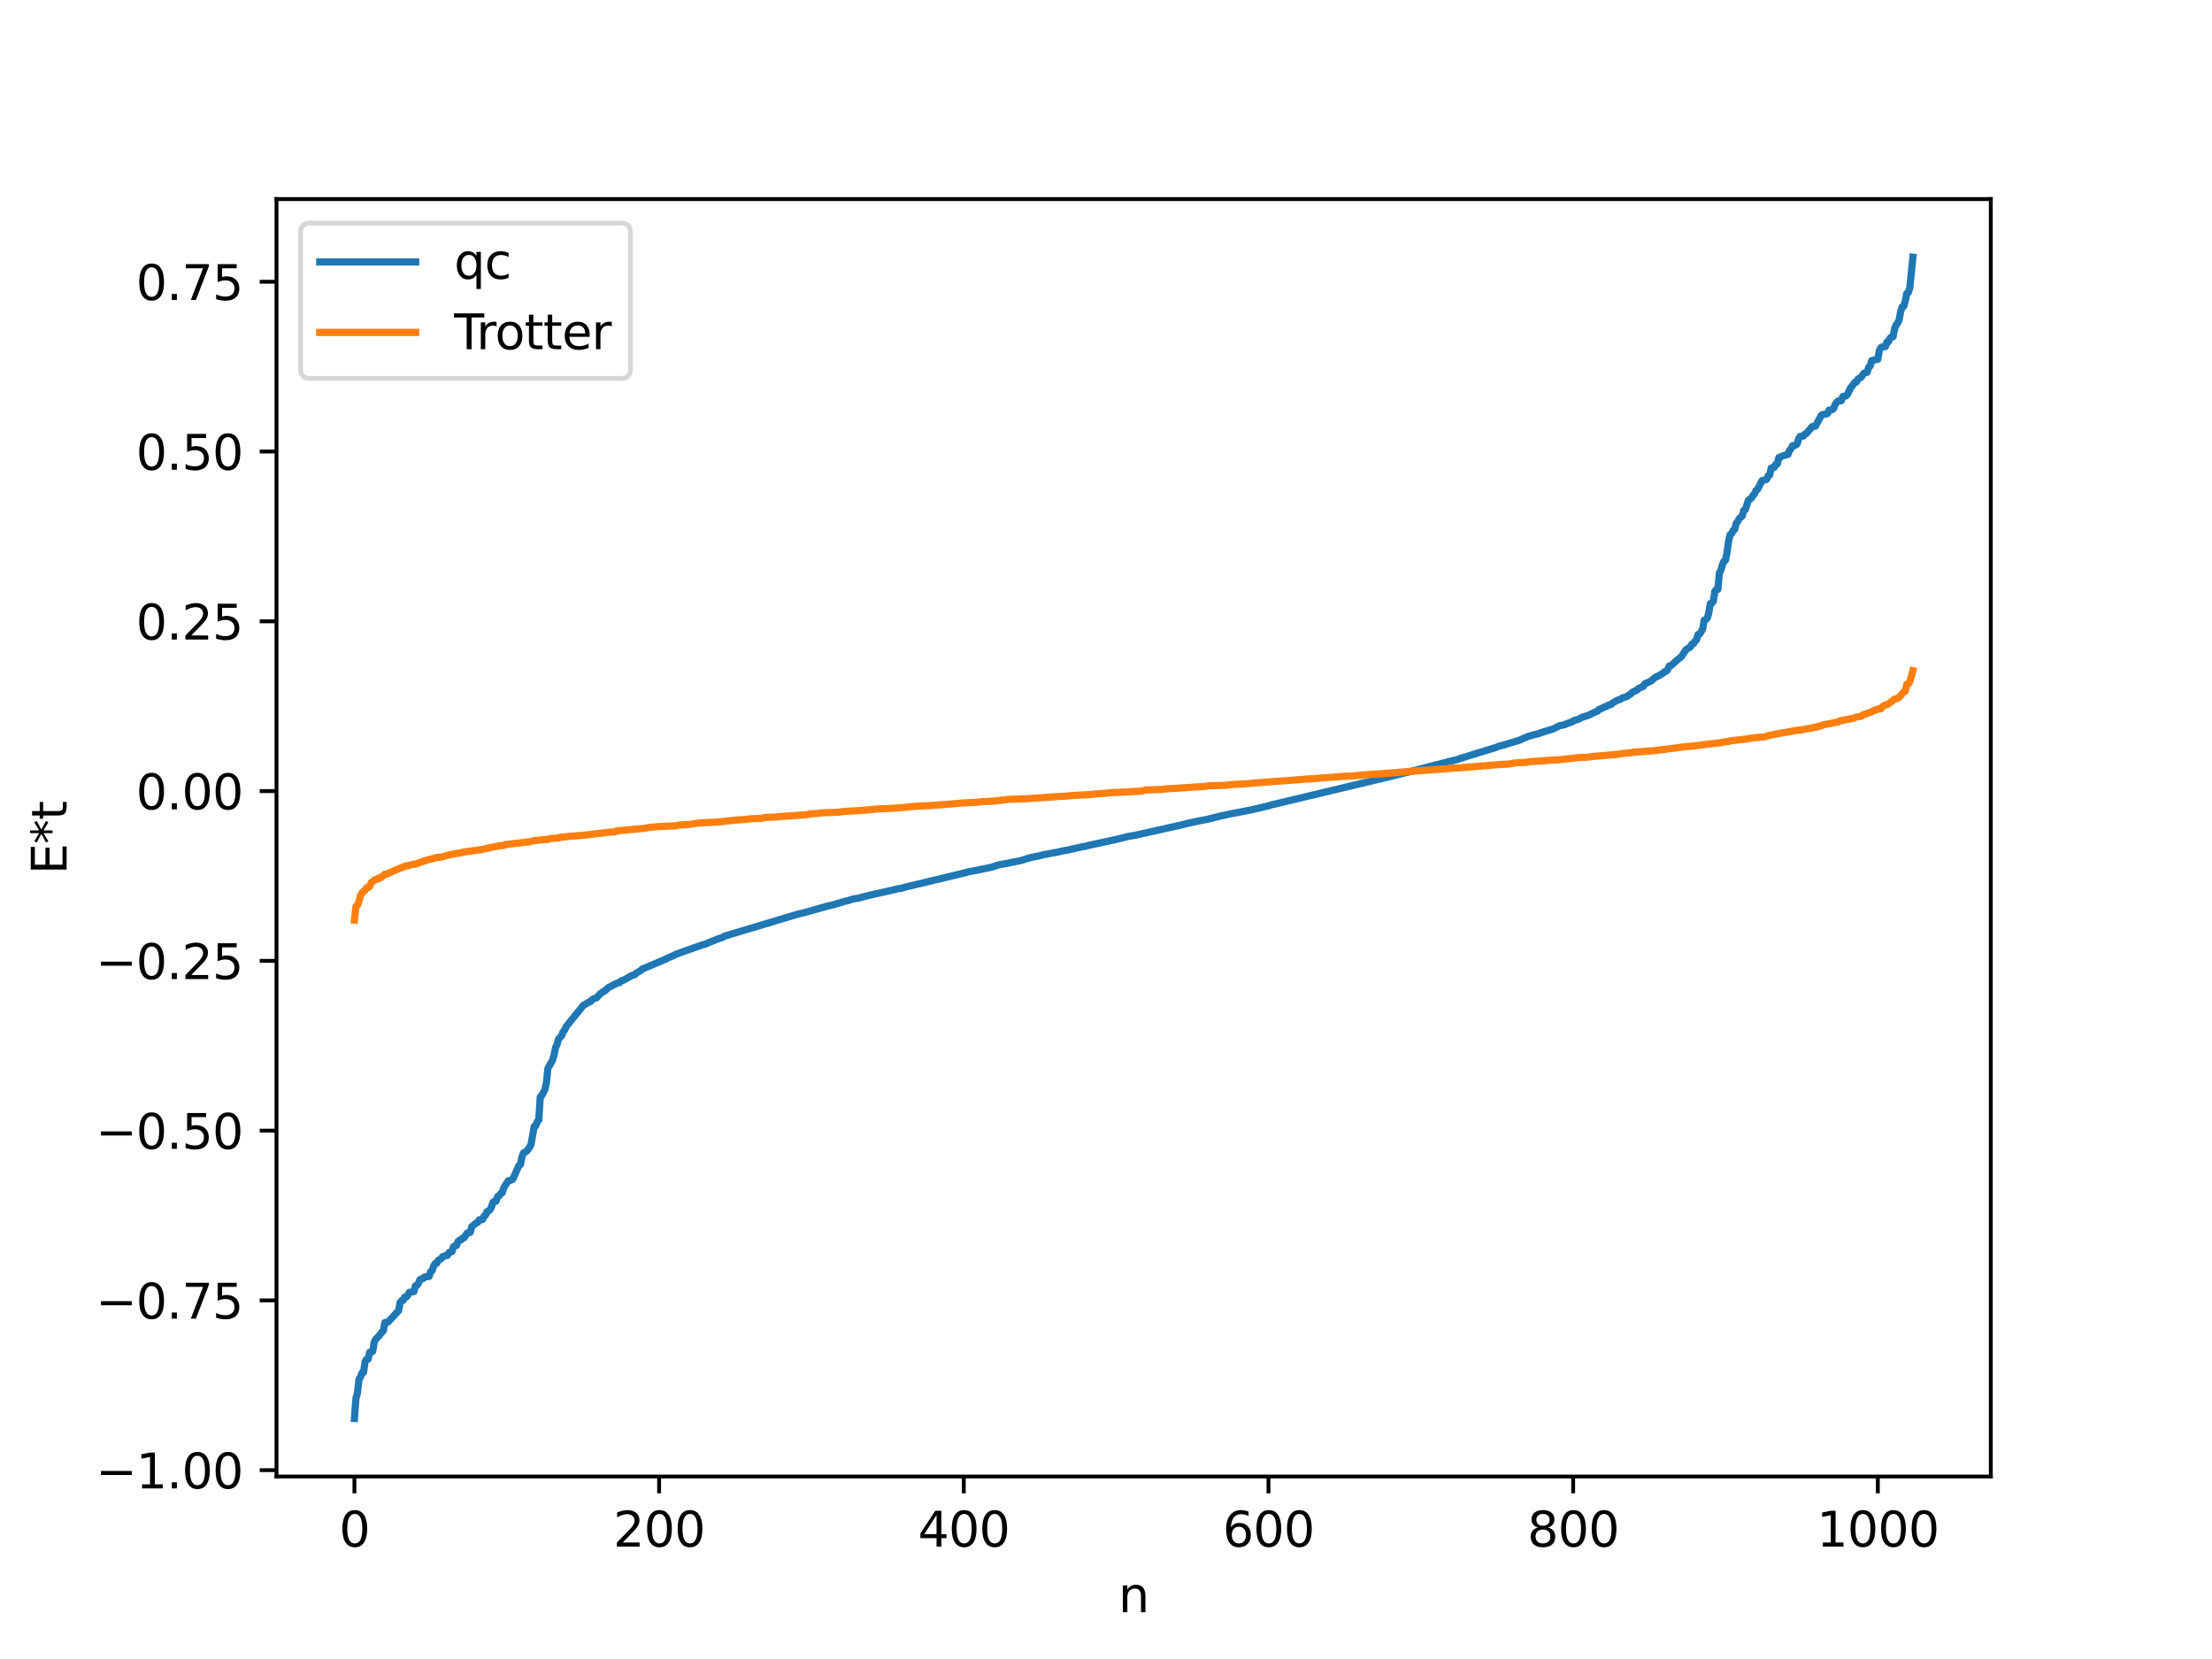 <?xml version="1.0" encoding="utf-8" standalone="no"?>
<!DOCTYPE svg PUBLIC "-//W3C//DTD SVG 1.1//EN"
  "http://www.w3.org/Graphics/SVG/1.1/DTD/svg11.dtd">
<svg xmlns:xlink="http://www.w3.org/1999/xlink" width="460.8pt" height="345.6pt" viewBox="0 0 460.8 345.6" xmlns="http://www.w3.org/2000/svg" version="1.1">
 <defs>
  <style type="text/css">*{stroke-linejoin: round; stroke-linecap: butt}</style>
 </defs>
 <g id="figure_1">
  <g id="patch_1">
   <path d="M 0 345.6 
L 460.8 345.6 
L 460.8 0 
L 0 0 
z
" style="fill: #ffffff"/>
  </g>
  <g id="axes_1">
   <g id="patch_2">
    <path d="M 57.6 307.584 
L 414.72 307.584 
L 414.72 41.472 
L 57.6 41.472 
z
" style="fill: #ffffff"/>
   </g>
   <g id="matplotlib.axis_1">
    <g id="xtick_1">
     <g id="line2d_1">
      <defs>
       <path id="m8f85e8f75e" d="M 0 0 
L 0 3.5 
" style="stroke: #000000; stroke-width: 0.8"/>
      </defs>
      <g>
       <use xlink:href="#m8f85e8f75e" x="73.833" y="307.584" style="stroke: #000000; stroke-width: 0.8"/>
      </g>
     </g>
     <g id="text_1">
      <!-- 0 -->
      <g transform="translate(70.651 322.182) scale(0.1 -0.1)">
       <defs>
        <path id="DejaVuSans-30" d="M 2034 4250 
Q 1547 4250 1301 3770 
Q 1056 3291 1056 2328 
Q 1056 1369 1301 889 
Q 1547 409 2034 409 
Q 2525 409 2770 889 
Q 3016 1369 3016 2328 
Q 3016 3291 2770 3770 
Q 2525 4250 2034 4250 
z
M 2034 4750 
Q 2819 4750 3233 4129 
Q 3647 3509 3647 2328 
Q 3647 1150 3233 529 
Q 2819 -91 2034 -91 
Q 1250 -91 836 529 
Q 422 1150 422 2328 
Q 422 3509 836 4129 
Q 1250 4750 2034 4750 
z
" transform="scale(0.016)"/>
       </defs>
       <use xlink:href="#DejaVuSans-30"/>
      </g>
     </g>
    </g>
    <g id="xtick_2">
     <g id="line2d_2">
      <g>
       <use xlink:href="#m8f85e8f75e" x="137.304" y="307.584" style="stroke: #000000; stroke-width: 0.8"/>
      </g>
     </g>
     <g id="text_2">
      <!-- 200 -->
      <g transform="translate(127.76 322.182) scale(0.1 -0.1)">
       <defs>
        <path id="DejaVuSans-32" d="M 1228 531 
L 3431 531 
L 3431 0 
L 469 0 
L 469 531 
Q 828 903 1448 1529 
Q 2069 2156 2228 2338 
Q 2531 2678 2651 2914 
Q 2772 3150 2772 3378 
Q 2772 3750 2511 3984 
Q 2250 4219 1831 4219 
Q 1534 4219 1204 4116 
Q 875 4013 500 3803 
L 500 4441 
Q 881 4594 1212 4672 
Q 1544 4750 1819 4750 
Q 2544 4750 2975 4387 
Q 3406 4025 3406 3419 
Q 3406 3131 3298 2873 
Q 3191 2616 2906 2266 
Q 2828 2175 2409 1742 
Q 1991 1309 1228 531 
z
" transform="scale(0.016)"/>
       </defs>
       <use xlink:href="#DejaVuSans-32"/>
       <use xlink:href="#DejaVuSans-30" x="63.623"/>
       <use xlink:href="#DejaVuSans-30" x="127.246"/>
      </g>
     </g>
    </g>
    <g id="xtick_3">
     <g id="line2d_3">
      <g>
       <use xlink:href="#m8f85e8f75e" x="200.775" y="307.584" style="stroke: #000000; stroke-width: 0.8"/>
      </g>
     </g>
     <g id="text_3">
      <!-- 400 -->
      <g transform="translate(191.231 322.182) scale(0.1 -0.1)">
       <defs>
        <path id="DejaVuSans-34" d="M 2419 4116 
L 825 1625 
L 2419 1625 
L 2419 4116 
z
M 2253 4666 
L 3047 4666 
L 3047 1625 
L 3713 1625 
L 3713 1100 
L 3047 1100 
L 3047 0 
L 2419 0 
L 2419 1100 
L 313 1100 
L 313 1709 
L 2253 4666 
z
" transform="scale(0.016)"/>
       </defs>
       <use xlink:href="#DejaVuSans-34"/>
       <use xlink:href="#DejaVuSans-30" x="63.623"/>
       <use xlink:href="#DejaVuSans-30" x="127.246"/>
      </g>
     </g>
    </g>
    <g id="xtick_4">
     <g id="line2d_4">
      <g>
       <use xlink:href="#m8f85e8f75e" x="264.246" y="307.584" style="stroke: #000000; stroke-width: 0.8"/>
      </g>
     </g>
     <g id="text_4">
      <!-- 600 -->
      <g transform="translate(254.702 322.182) scale(0.1 -0.1)">
       <defs>
        <path id="DejaVuSans-36" d="M 2113 2584 
Q 1688 2584 1439 2293 
Q 1191 2003 1191 1497 
Q 1191 994 1439 701 
Q 1688 409 2113 409 
Q 2538 409 2786 701 
Q 3034 994 3034 1497 
Q 3034 2003 2786 2293 
Q 2538 2584 2113 2584 
z
M 3366 4563 
L 3366 3988 
Q 3128 4100 2886 4159 
Q 2644 4219 2406 4219 
Q 1781 4219 1451 3797 
Q 1122 3375 1075 2522 
Q 1259 2794 1537 2939 
Q 1816 3084 2150 3084 
Q 2853 3084 3261 2657 
Q 3669 2231 3669 1497 
Q 3669 778 3244 343 
Q 2819 -91 2113 -91 
Q 1303 -91 875 529 
Q 447 1150 447 2328 
Q 447 3434 972 4092 
Q 1497 4750 2381 4750 
Q 2619 4750 2861 4703 
Q 3103 4656 3366 4563 
z
" transform="scale(0.016)"/>
       </defs>
       <use xlink:href="#DejaVuSans-36"/>
       <use xlink:href="#DejaVuSans-30" x="63.623"/>
       <use xlink:href="#DejaVuSans-30" x="127.246"/>
      </g>
     </g>
    </g>
    <g id="xtick_5">
     <g id="line2d_5">
      <g>
       <use xlink:href="#m8f85e8f75e" x="327.717" y="307.584" style="stroke: #000000; stroke-width: 0.8"/>
      </g>
     </g>
     <g id="text_5">
      <!-- 800 -->
      <g transform="translate(318.173 322.182) scale(0.1 -0.1)">
       <defs>
        <path id="DejaVuSans-38" d="M 2034 2216 
Q 1584 2216 1326 1975 
Q 1069 1734 1069 1313 
Q 1069 891 1326 650 
Q 1584 409 2034 409 
Q 2484 409 2743 651 
Q 3003 894 3003 1313 
Q 3003 1734 2745 1975 
Q 2488 2216 2034 2216 
z
M 1403 2484 
Q 997 2584 770 2862 
Q 544 3141 544 3541 
Q 544 4100 942 4425 
Q 1341 4750 2034 4750 
Q 2731 4750 3128 4425 
Q 3525 4100 3525 3541 
Q 3525 3141 3298 2862 
Q 3072 2584 2669 2484 
Q 3125 2378 3379 2068 
Q 3634 1759 3634 1313 
Q 3634 634 3220 271 
Q 2806 -91 2034 -91 
Q 1263 -91 848 271 
Q 434 634 434 1313 
Q 434 1759 690 2068 
Q 947 2378 1403 2484 
z
M 1172 3481 
Q 1172 3119 1398 2916 
Q 1625 2713 2034 2713 
Q 2441 2713 2670 2916 
Q 2900 3119 2900 3481 
Q 2900 3844 2670 4047 
Q 2441 4250 2034 4250 
Q 1625 4250 1398 4047 
Q 1172 3844 1172 3481 
z
" transform="scale(0.016)"/>
       </defs>
       <use xlink:href="#DejaVuSans-38"/>
       <use xlink:href="#DejaVuSans-30" x="63.623"/>
       <use xlink:href="#DejaVuSans-30" x="127.246"/>
      </g>
     </g>
    </g>
    <g id="xtick_6">
     <g id="line2d_6">
      <g>
       <use xlink:href="#m8f85e8f75e" x="391.188" y="307.584" style="stroke: #000000; stroke-width: 0.8"/>
      </g>
     </g>
     <g id="text_6">
      <!-- 1000 -->
      <g transform="translate(378.463 322.182) scale(0.1 -0.1)">
       <defs>
        <path id="DejaVuSans-31" d="M 794 531 
L 1825 531 
L 1825 4091 
L 703 3866 
L 703 4441 
L 1819 4666 
L 2450 4666 
L 2450 531 
L 3481 531 
L 3481 0 
L 794 0 
L 794 531 
z
" transform="scale(0.016)"/>
       </defs>
       <use xlink:href="#DejaVuSans-31"/>
       <use xlink:href="#DejaVuSans-30" x="63.623"/>
       <use xlink:href="#DejaVuSans-30" x="127.246"/>
       <use xlink:href="#DejaVuSans-30" x="190.869"/>
      </g>
     </g>
    </g>
    <g id="text_7">
     <!-- n -->
     <g transform="translate(232.991 335.861) scale(0.1 -0.1)">
      <defs>
       <path id="DejaVuSans-6e" d="M 3513 2113 
L 3513 0 
L 2938 0 
L 2938 2094 
Q 2938 2591 2744 2837 
Q 2550 3084 2163 3084 
Q 1697 3084 1428 2787 
Q 1159 2491 1159 1978 
L 1159 0 
L 581 0 
L 581 3500 
L 1159 3500 
L 1159 2956 
Q 1366 3272 1645 3428 
Q 1925 3584 2291 3584 
Q 2894 3584 3203 3211 
Q 3513 2838 3513 2113 
z
" transform="scale(0.016)"/>
      </defs>
      <use xlink:href="#DejaVuSans-6e"/>
     </g>
    </g>
   </g>
   <g id="matplotlib.axis_2">
    <g id="ytick_1">
     <g id="line2d_7">
      <defs>
       <path id="ma2415dd53b" d="M 0 0 
L -3.5 0 
" style="stroke: #000000; stroke-width: 0.8"/>
      </defs>
      <g>
       <use xlink:href="#ma2415dd53b" x="57.6" y="306.26" style="stroke: #000000; stroke-width: 0.8"/>
      </g>
     </g>
     <g id="text_8">
      <!-- −1.00 -->
      <g transform="translate(19.955 310.06) scale(0.1 -0.1)">
       <defs>
        <path id="DejaVuSans-2212" d="M 678 2272 
L 4684 2272 
L 4684 1741 
L 678 1741 
L 678 2272 
z
" transform="scale(0.016)"/>
        <path id="DejaVuSans-2e" d="M 684 794 
L 1344 794 
L 1344 0 
L 684 0 
L 684 794 
z
" transform="scale(0.016)"/>
       </defs>
       <use xlink:href="#DejaVuSans-2212"/>
       <use xlink:href="#DejaVuSans-31" x="83.789"/>
       <use xlink:href="#DejaVuSans-2e" x="147.412"/>
       <use xlink:href="#DejaVuSans-30" x="179.199"/>
       <use xlink:href="#DejaVuSans-30" x="242.822"/>
      </g>
     </g>
    </g>
    <g id="ytick_2">
     <g id="line2d_8">
      <g>
       <use xlink:href="#ma2415dd53b" x="57.6" y="270.894" style="stroke: #000000; stroke-width: 0.8"/>
      </g>
     </g>
     <g id="text_9">
      <!-- −0.75 -->
      <g transform="translate(19.955 274.693) scale(0.1 -0.1)">
       <defs>
        <path id="DejaVuSans-37" d="M 525 4666 
L 3525 4666 
L 3525 4397 
L 1831 0 
L 1172 0 
L 2766 4134 
L 525 4134 
L 525 4666 
z
" transform="scale(0.016)"/>
        <path id="DejaVuSans-35" d="M 691 4666 
L 3169 4666 
L 3169 4134 
L 1269 4134 
L 1269 2991 
Q 1406 3038 1543 3061 
Q 1681 3084 1819 3084 
Q 2600 3084 3056 2656 
Q 3513 2228 3513 1497 
Q 3513 744 3044 326 
Q 2575 -91 1722 -91 
Q 1428 -91 1123 -41 
Q 819 9 494 109 
L 494 744 
Q 775 591 1075 516 
Q 1375 441 1709 441 
Q 2250 441 2565 725 
Q 2881 1009 2881 1497 
Q 2881 1984 2565 2268 
Q 2250 2553 1709 2553 
Q 1456 2553 1204 2497 
Q 953 2441 691 2322 
L 691 4666 
z
" transform="scale(0.016)"/>
       </defs>
       <use xlink:href="#DejaVuSans-2212"/>
       <use xlink:href="#DejaVuSans-30" x="83.789"/>
       <use xlink:href="#DejaVuSans-2e" x="147.412"/>
       <use xlink:href="#DejaVuSans-37" x="179.199"/>
       <use xlink:href="#DejaVuSans-35" x="242.822"/>
      </g>
     </g>
    </g>
    <g id="ytick_3">
     <g id="line2d_9">
      <g>
       <use xlink:href="#ma2415dd53b" x="57.6" y="235.528" style="stroke: #000000; stroke-width: 0.8"/>
      </g>
     </g>
     <g id="text_10">
      <!-- −0.50 -->
      <g transform="translate(19.955 239.327) scale(0.1 -0.1)">
       <use xlink:href="#DejaVuSans-2212"/>
       <use xlink:href="#DejaVuSans-30" x="83.789"/>
       <use xlink:href="#DejaVuSans-2e" x="147.412"/>
       <use xlink:href="#DejaVuSans-35" x="179.199"/>
       <use xlink:href="#DejaVuSans-30" x="242.822"/>
      </g>
     </g>
    </g>
    <g id="ytick_4">
     <g id="line2d_10">
      <g>
       <use xlink:href="#ma2415dd53b" x="57.6" y="200.161" style="stroke: #000000; stroke-width: 0.8"/>
      </g>
     </g>
     <g id="text_11">
      <!-- −0.25 -->
      <g transform="translate(19.955 203.961) scale(0.1 -0.1)">
       <use xlink:href="#DejaVuSans-2212"/>
       <use xlink:href="#DejaVuSans-30" x="83.789"/>
       <use xlink:href="#DejaVuSans-2e" x="147.412"/>
       <use xlink:href="#DejaVuSans-32" x="179.199"/>
       <use xlink:href="#DejaVuSans-35" x="242.822"/>
      </g>
     </g>
    </g>
    <g id="ytick_5">
     <g id="line2d_11">
      <g>
       <use xlink:href="#ma2415dd53b" x="57.6" y="164.795" style="stroke: #000000; stroke-width: 0.8"/>
      </g>
     </g>
     <g id="text_12">
      <!-- 0.00 -->
      <g transform="translate(28.334 168.594) scale(0.1 -0.1)">
       <use xlink:href="#DejaVuSans-30"/>
       <use xlink:href="#DejaVuSans-2e" x="63.623"/>
       <use xlink:href="#DejaVuSans-30" x="95.41"/>
       <use xlink:href="#DejaVuSans-30" x="159.033"/>
      </g>
     </g>
    </g>
    <g id="ytick_6">
     <g id="line2d_12">
      <g>
       <use xlink:href="#ma2415dd53b" x="57.6" y="129.429" style="stroke: #000000; stroke-width: 0.8"/>
      </g>
     </g>
     <g id="text_13">
      <!-- 0.25 -->
      <g transform="translate(28.334 133.228) scale(0.1 -0.1)">
       <use xlink:href="#DejaVuSans-30"/>
       <use xlink:href="#DejaVuSans-2e" x="63.623"/>
       <use xlink:href="#DejaVuSans-32" x="95.41"/>
       <use xlink:href="#DejaVuSans-35" x="159.033"/>
      </g>
     </g>
    </g>
    <g id="ytick_7">
     <g id="line2d_13">
      <g>
       <use xlink:href="#ma2415dd53b" x="57.6" y="94.062" style="stroke: #000000; stroke-width: 0.8"/>
      </g>
     </g>
     <g id="text_14">
      <!-- 0.50 -->
      <g transform="translate(28.334 97.861) scale(0.1 -0.1)">
       <use xlink:href="#DejaVuSans-30"/>
       <use xlink:href="#DejaVuSans-2e" x="63.623"/>
       <use xlink:href="#DejaVuSans-35" x="95.41"/>
       <use xlink:href="#DejaVuSans-30" x="159.033"/>
      </g>
     </g>
    </g>
    <g id="ytick_8">
     <g id="line2d_14">
      <g>
       <use xlink:href="#ma2415dd53b" x="57.6" y="58.696" style="stroke: #000000; stroke-width: 0.8"/>
      </g>
     </g>
     <g id="text_15">
      <!-- 0.75 -->
      <g transform="translate(28.334 62.495) scale(0.1 -0.1)">
       <use xlink:href="#DejaVuSans-30"/>
       <use xlink:href="#DejaVuSans-2e" x="63.623"/>
       <use xlink:href="#DejaVuSans-37" x="95.41"/>
       <use xlink:href="#DejaVuSans-35" x="159.033"/>
      </g>
     </g>
    </g>
    <g id="text_16">
     <!-- E*t -->
     <g transform="translate(13.875 182.148) rotate(-90) scale(0.1 -0.1)">
      <defs>
       <path id="DejaVuSans-45" d="M 628 4666 
L 3578 4666 
L 3578 4134 
L 1259 4134 
L 1259 2753 
L 3481 2753 
L 3481 2222 
L 1259 2222 
L 1259 531 
L 3634 531 
L 3634 0 
L 628 0 
L 628 4666 
z
" transform="scale(0.016)"/>
       <path id="DejaVuSans-2a" d="M 3009 3897 
L 1888 3291 
L 3009 2681 
L 2828 2375 
L 1778 3009 
L 1778 1831 
L 1422 1831 
L 1422 3009 
L 372 2375 
L 191 2681 
L 1313 3291 
L 191 3897 
L 372 4206 
L 1422 3572 
L 1422 4750 
L 1778 4750 
L 1778 3572 
L 2828 4206 
L 3009 3897 
z
" transform="scale(0.016)"/>
       <path id="DejaVuSans-74" d="M 1172 4494 
L 1172 3500 
L 2356 3500 
L 2356 3053 
L 1172 3053 
L 1172 1153 
Q 1172 725 1289 603 
Q 1406 481 1766 481 
L 2356 481 
L 2356 0 
L 1766 0 
Q 1100 0 847 248 
Q 594 497 594 1153 
L 594 3053 
L 172 3053 
L 172 3500 
L 594 3500 
L 594 4494 
L 1172 4494 
z
" transform="scale(0.016)"/>
      </defs>
      <use xlink:href="#DejaVuSans-45"/>
      <use xlink:href="#DejaVuSans-2a" x="63.184"/>
      <use xlink:href="#DejaVuSans-74" x="113.184"/>
     </g>
    </g>
   </g>
   <g id="line2d_15">
    <path d="M 73.833 295.488 
L 74.15 291.315 
L 74.467 290.183 
L 74.785 287.315 
L 75.102 286.834 
L 75.42 286.01 
L 75.737 285.886 
L 76.054 283.646 
L 76.372 283.142 
L 76.689 283.141 
L 77.006 281.712 
L 77.324 281.68 
L 77.641 281.529 
L 77.958 279.599 
L 78.276 278.969 
L 78.91 278.341 
L 79.545 277.506 
L 79.862 277.231 
L 80.18 275.514 
L 80.815 275.426 
L 83.036 273.026 
L 83.353 271.3 
L 83.671 270.946 
L 83.988 270.886 
L 84.305 270.208 
L 84.623 270.204 
L 84.94 269.837 
L 85.258 269.225 
L 86.21 269.067 
L 86.527 267.887 
L 86.844 267.757 
L 87.162 267.338 
L 87.479 266.601 
L 87.796 266.405 
L 88.114 266.356 
L 88.431 266.03 
L 89.383 265.908 
L 89.7 264.926 
L 90.018 264.715 
L 90.335 263.761 
L 90.653 263.216 
L 90.97 263.168 
L 91.287 262.58 
L 91.922 262.185 
L 92.239 261.738 
L 92.557 261.704 
L 92.874 261.549 
L 93.191 261.526 
L 93.509 260.954 
L 94.143 260.721 
L 94.461 259.71 
L 95.096 259.461 
L 95.413 258.641 
L 95.73 258.36 
L 96.048 258.28 
L 96.365 257.946 
L 96.682 257.845 
L 97.317 256.863 
L 97.952 256.721 
L 98.269 255.54 
L 99.221 254.758 
L 99.539 254.619 
L 99.856 254.1 
L 100.491 254.068 
L 100.808 253.392 
L 101.125 253.177 
L 101.443 252.41 
L 101.76 252.3 
L 102.077 251.997 
L 102.395 251.398 
L 102.712 250.445 
L 103.029 250.226 
L 103.347 250.217 
L 103.664 249.244 
L 103.981 249.111 
L 104.299 248.635 
L 104.616 248.49 
L 104.934 247.454 
L 105.886 245.964 
L 106.203 245.933 
L 106.838 245.643 
L 108.107 242.775 
L 108.424 242.597 
L 108.742 240.979 
L 109.059 240.178 
L 109.694 239.836 
L 110.329 238.998 
L 110.646 238.305 
L 111.281 234.644 
L 111.598 234.532 
L 111.915 233.661 
L 112.233 233.351 
L 112.55 228.515 
L 112.867 228.197 
L 113.502 227.016 
L 113.82 225.617 
L 114.137 222.557 
L 115.089 220.888 
L 115.406 219.859 
L 115.724 218.242 
L 116.041 217.582 
L 116.358 216.457 
L 116.993 215.78 
L 117.31 214.938 
L 117.628 214.593 
L 117.945 213.852 
L 121.119 209.939 
L 121.436 209.498 
L 122.705 208.736 
L 123.023 208.635 
L 123.34 208.229 
L 123.975 207.945 
L 124.292 207.868 
L 124.927 207.125 
L 125.562 206.637 
L 125.879 206.517 
L 126.831 205.669 
L 127.466 205.398 
L 127.783 205.167 
L 128.418 204.902 
L 128.735 204.741 
L 129.053 204.713 
L 129.37 204.36 
L 130.005 204.141 
L 131.591 203.23 
L 132.226 203.043 
L 132.543 202.709 
L 133.496 202.172 
L 133.813 201.869 
L 137.939 200.13 
L 138.573 199.844 
L 139.208 199.539 
L 140.16 199.127 
L 140.795 198.791 
L 145.555 197.098 
L 145.872 197.032 
L 146.19 196.842 
L 146.824 196.724 
L 147.459 196.442 
L 149.681 195.542 
L 150.315 195.361 
L 150.95 195.012 
L 165.866 190.533 
L 168.087 189.964 
L 172.213 188.8 
L 173.482 188.507 
L 176.021 187.753 
L 176.656 187.616 
L 177.608 187.306 
L 178.877 187.091 
L 179.829 186.83 
L 180.781 186.586 
L 182.051 186.285 
L 185.859 185.442 
L 187.129 185.123 
L 187.763 185.059 
L 188.398 184.842 
L 196.649 182.875 
L 197.284 182.716 
L 200.458 181.959 
L 201.41 181.726 
L 201.727 181.586 
L 202.679 181.452 
L 206.17 180.74 
L 206.805 180.58 
L 208.074 180.15 
L 209.343 179.942 
L 212.834 179.23 
L 214.104 178.82 
L 214.739 178.634 
L 216.643 178.256 
L 217.277 178.073 
L 220.451 177.486 
L 221.086 177.315 
L 222.672 177.029 
L 225.529 176.374 
L 226.163 176.303 
L 226.798 176.108 
L 229.972 175.419 
L 233.145 174.722 
L 235.049 174.236 
L 236.319 174.035 
L 246.474 171.769 
L 247.426 171.512 
L 249.648 171.035 
L 251.552 170.672 
L 254.408 169.953 
L 255.677 169.693 
L 256.312 169.551 
L 260.12 168.813 
L 261.39 168.538 
L 264.246 167.871 
L 264.881 167.671 
L 289.634 161.755 
L 295.029 160.418 
L 295.664 160.241 
L 299.472 159.251 
L 299.79 159.235 
L 300.107 159.074 
L 301.059 158.881 
L 301.694 158.655 
L 302.329 158.531 
L 303.598 158.221 
L 304.233 157.983 
L 311.849 155.639 
L 312.167 155.465 
L 313.119 155.239 
L 316.61 154.171 
L 317.244 153.875 
L 317.879 153.616 
L 318.514 153.356 
L 319.783 152.997 
L 320.418 152.87 
L 321.053 152.62 
L 321.687 152.423 
L 323.591 151.831 
L 324.543 151.352 
L 324.861 151.184 
L 325.813 150.998 
L 327.082 150.492 
L 327.4 150.421 
L 328.034 150.032 
L 328.669 149.904 
L 329.621 149.406 
L 330.891 149.02 
L 332.477 148.236 
L 332.795 148.145 
L 333.112 147.77 
L 333.429 147.699 
L 334.381 147.205 
L 334.699 147.149 
L 335.016 146.898 
L 335.651 146.728 
L 335.968 146.415 
L 336.603 146.053 
L 336.92 145.872 
L 337.555 145.696 
L 337.872 145.421 
L 338.824 145.138 
L 339.777 144.502 
L 340.094 144.177 
L 341.046 143.743 
L 341.363 143.399 
L 342.315 143.005 
L 342.633 142.466 
L 343.902 141.883 
L 344.854 141.077 
L 345.489 140.806 
L 346.441 140.218 
L 346.758 139.929 
L 347.076 139.833 
L 347.393 139.541 
L 347.71 138.754 
L 348.028 138.714 
L 349.615 137.312 
L 350.249 136.804 
L 351.201 135.376 
L 351.836 134.944 
L 352.153 134.74 
L 352.471 134.167 
L 352.788 134.089 
L 353.105 133.557 
L 353.423 133.269 
L 353.74 132.163 
L 354.058 132.081 
L 354.692 131.09 
L 355.01 129.191 
L 355.327 129.089 
L 355.644 128.77 
L 355.962 127.743 
L 356.279 125.758 
L 356.596 125.648 
L 356.914 125.26 
L 357.231 123.204 
L 357.548 122.782 
L 357.866 122.771 
L 358.183 119.337 
L 358.5 118.782 
L 358.818 117.613 
L 359.135 116.903 
L 359.453 116.701 
L 359.77 115.136 
L 360.087 112.79 
L 360.405 111.406 
L 360.722 111.135 
L 361.039 110.517 
L 361.357 110.312 
L 361.674 109.055 
L 361.991 108.648 
L 362.309 108.039 
L 362.943 107.483 
L 363.261 106.312 
L 363.578 106.17 
L 364.213 104.232 
L 364.848 103.76 
L 365.165 103.217 
L 365.482 102.916 
L 365.8 102.17 
L 366.117 101.958 
L 366.752 100.739 
L 367.069 100.116 
L 367.704 99.976 
L 368.021 99.837 
L 368.339 99.139 
L 368.656 98.937 
L 368.973 97.497 
L 369.608 97.341 
L 369.925 96.739 
L 370.243 96.664 
L 370.56 95.331 
L 370.877 95.27 
L 371.195 95.014 
L 372.464 94.659 
L 372.781 93.845 
L 373.099 93.497 
L 373.416 92.853 
L 374.051 92.741 
L 374.368 92.47 
L 374.686 91.417 
L 375.003 90.907 
L 375.638 90.862 
L 375.955 90.447 
L 376.272 90.331 
L 377.542 88.853 
L 378.177 88.781 
L 379.446 86.484 
L 379.763 86.333 
L 380.398 86.266 
L 380.715 86.122 
L 381.033 85.442 
L 381.667 85.355 
L 381.985 85.076 
L 382.302 84.25 
L 382.62 83.788 
L 382.937 83.531 
L 383.572 83.486 
L 383.889 82.595 
L 384.524 82.485 
L 384.841 82.2 
L 385.476 80.874 
L 386.428 79.609 
L 386.745 79.564 
L 387.062 78.956 
L 387.697 78.597 
L 388.332 77.707 
L 388.967 77.555 
L 389.284 76.514 
L 389.601 76.23 
L 389.919 75.11 
L 391.188 74.833 
L 391.505 72.989 
L 391.823 72.413 
L 392.14 72.242 
L 392.775 72.198 
L 393.092 71.22 
L 393.41 71.187 
L 393.727 70.468 
L 394.044 70.189 
L 394.362 70.149 
L 394.679 68.49 
L 394.996 67.668 
L 395.314 67.297 
L 395.631 66.621 
L 395.948 64.855 
L 396.266 63.923 
L 396.583 63.821 
L 396.9 62.732 
L 397.218 61.123 
L 397.535 60.932 
L 397.853 59.932 
L 398.487 53.568 
L 398.487 53.568 
" clip-path="url(#pd937a25d2e)" style="fill: none; stroke: #1f77b4; stroke-width: 1.5; stroke-linecap: square"/>
   </g>
   <g id="line2d_16">
    <path d="M 73.833 191.673 
L 74.15 188.844 
L 74.467 188.567 
L 74.785 187.763 
L 75.102 186.512 
L 75.42 186.015 
L 76.054 185.436 
L 76.372 184.934 
L 76.689 184.934 
L 77.006 184.685 
L 77.324 183.865 
L 77.958 183.378 
L 78.276 183.185 
L 78.593 183.185 
L 78.91 182.909 
L 79.228 182.899 
L 80.18 182.105 
L 80.497 182.105 
L 83.353 180.853 
L 83.671 180.782 
L 83.988 180.568 
L 84.305 180.549 
L 84.623 180.356 
L 84.94 180.356 
L 85.892 180.079 
L 86.527 180.007 
L 87.479 179.669 
L 89.066 179.129 
L 90.653 178.755 
L 90.97 178.608 
L 91.922 178.561 
L 93.826 178.024 
L 95.413 177.739 
L 96.048 177.694 
L 96.365 177.527 
L 97 177.442 
L 100.491 176.948 
L 101.443 176.713 
L 103.981 176.197 
L 104.934 176.12 
L 105.251 175.926 
L 108.742 175.543 
L 110.011 175.377 
L 110.329 175.369 
L 110.963 175.194 
L 112.233 175.003 
L 114.137 174.865 
L 114.454 174.707 
L 116.358 174.555 
L 116.676 174.421 
L 117.628 174.347 
L 118.262 174.246 
L 121.436 174.011 
L 126.831 173.373 
L 128.1 173.291 
L 128.418 173.096 
L 134.448 172.54 
L 135.082 172.38 
L 136.669 172.241 
L 137.304 172.174 
L 140.795 172.035 
L 141.429 171.877 
L 143.968 171.708 
L 144.603 171.582 
L 145.872 171.423 
L 149.363 171.257 
L 153.806 170.788 
L 155.076 170.716 
L 156.662 170.549 
L 158.884 170.461 
L 159.201 170.295 
L 161.423 170.208 
L 163.01 170.073 
L 168.087 169.71 
L 168.722 169.551 
L 170.309 169.459 
L 170.943 169.344 
L 174.752 169.19 
L 175.386 169.087 
L 177.291 168.954 
L 178.877 168.868 
L 181.416 168.659 
L 182.368 168.549 
L 185.859 168.389 
L 188.081 168.225 
L 189.033 168.126 
L 190.302 167.982 
L 193.793 167.817 
L 195.38 167.698 
L 200.458 167.29 
L 203.314 167.125 
L 204.583 167.012 
L 206.487 166.918 
L 209.343 166.635 
L 209.978 166.515 
L 214.104 166.377 
L 219.181 166.024 
L 220.451 165.926 
L 222.355 165.829 
L 223.307 165.719 
L 226.481 165.56 
L 228.702 165.368 
L 230.289 165.241 
L 231.558 165.129 
L 233.78 165.027 
L 237.905 164.803 
L 238.54 164.581 
L 242.031 164.444 
L 243.3 164.307 
L 245.522 164.182 
L 251.234 163.806 
L 251.869 163.686 
L 255.36 163.592 
L 256.629 163.434 
L 259.486 163.277 
L 262.024 163.061 
L 278.844 161.807 
L 279.796 161.732 
L 282.018 161.632 
L 284.557 161.396 
L 290.904 160.95 
L 291.539 160.854 
L 301.059 160.171 
L 302.329 160.054 
L 304.233 159.947 
L 305.82 159.807 
L 308.993 159.551 
L 311.215 159.355 
L 312.484 159.267 
L 314.388 159.153 
L 315.34 158.978 
L 315.975 158.903 
L 318.196 158.791 
L 318.514 158.662 
L 321.687 158.485 
L 322.639 158.393 
L 324.543 158.288 
L 327.717 157.959 
L 328.669 157.83 
L 329.939 157.769 
L 330.891 157.72 
L 331.843 157.576 
L 337.238 157.118 
L 337.872 156.978 
L 339.777 156.809 
L 340.411 156.681 
L 344.537 156.391 
L 350.249 155.658 
L 350.884 155.56 
L 352.788 155.418 
L 355.01 155.129 
L 355.644 155.029 
L 358.5 154.722 
L 359.135 154.547 
L 360.087 154.484 
L 360.405 154.332 
L 363.896 153.941 
L 364.848 153.754 
L 366.752 153.565 
L 367.704 153.485 
L 368.339 153.246 
L 368.973 153.133 
L 369.608 152.976 
L 373.099 152.369 
L 374.368 152.117 
L 375.32 152.065 
L 375.955 151.892 
L 377.224 151.716 
L 377.542 151.68 
L 377.859 151.502 
L 378.494 151.472 
L 378.811 151.285 
L 379.129 151.282 
L 379.763 151.022 
L 380.715 150.822 
L 382.937 150.395 
L 383.254 150.166 
L 383.889 150.062 
L 386.11 149.624 
L 386.745 149.348 
L 387.697 149.236 
L 388.015 148.946 
L 389.919 148.282 
L 390.553 147.912 
L 390.871 147.906 
L 391.188 147.697 
L 391.823 147.663 
L 392.14 147.177 
L 392.775 146.868 
L 393.41 146.636 
L 394.044 146.117 
L 394.679 145.626 
L 394.996 145.577 
L 395.631 145.266 
L 396.583 144.138 
L 396.9 144.038 
L 397.218 142.553 
L 397.535 142.436 
L 397.853 142.008 
L 398.487 139.724 
L 398.487 139.724 
" clip-path="url(#pd937a25d2e)" style="fill: none; stroke: #ff7f0e; stroke-width: 1.5; stroke-linecap: square"/>
   </g>
   <g id="patch_3">
    <path d="M 57.6 307.584 
L 57.6 41.472 
" style="fill: none; stroke: #000000; stroke-width: 0.8; stroke-linejoin: miter; stroke-linecap: square"/>
   </g>
   <g id="patch_4">
    <path d="M 414.72 307.584 
L 414.72 41.472 
" style="fill: none; stroke: #000000; stroke-width: 0.8; stroke-linejoin: miter; stroke-linecap: square"/>
   </g>
   <g id="patch_5">
    <path d="M 57.6 307.584 
L 414.72 307.584 
" style="fill: none; stroke: #000000; stroke-width: 0.8; stroke-linejoin: miter; stroke-linecap: square"/>
   </g>
   <g id="patch_6">
    <path d="M 57.6 41.472 
L 414.72 41.472 
" style="fill: none; stroke: #000000; stroke-width: 0.8; stroke-linejoin: miter; stroke-linecap: square"/>
   </g>
   <g id="legend_1">
    <g id="patch_7">
     <path d="M 64.6 78.828 
L 129.342 78.828 
Q 131.342 78.828 131.342 76.828 
L 131.342 48.472 
Q 131.342 46.472 129.342 46.472 
L 64.6 46.472 
Q 62.6 46.472 62.6 48.472 
L 62.6 76.828 
Q 62.6 78.828 64.6 78.828 
z
" style="fill: #ffffff; opacity: 0.8; stroke: #cccccc; stroke-linejoin: miter"/>
    </g>
    <g id="line2d_17">
     <path d="M 66.6 54.57 
L 76.6 54.57 
L 86.6 54.57 
" style="fill: none; stroke: #1f77b4; stroke-width: 1.5; stroke-linecap: square"/>
    </g>
    <g id="text_17">
     <!-- qc -->
     <g transform="translate(94.6 58.07) scale(0.1 -0.1)">
      <defs>
       <path id="DejaVuSans-71" d="M 947 1747 
Q 947 1113 1208 752 
Q 1469 391 1925 391 
Q 2381 391 2643 752 
Q 2906 1113 2906 1747 
Q 2906 2381 2643 2742 
Q 2381 3103 1925 3103 
Q 1469 3103 1208 2742 
Q 947 2381 947 1747 
z
M 2906 525 
Q 2725 213 2448 61 
Q 2172 -91 1784 -91 
Q 1150 -91 751 415 
Q 353 922 353 1747 
Q 353 2572 751 3078 
Q 1150 3584 1784 3584 
Q 2172 3584 2448 3432 
Q 2725 3281 2906 2969 
L 2906 3500 
L 3481 3500 
L 3481 -1331 
L 2906 -1331 
L 2906 525 
z
" transform="scale(0.016)"/>
       <path id="DejaVuSans-63" d="M 3122 3366 
L 3122 2828 
Q 2878 2963 2633 3030 
Q 2388 3097 2138 3097 
Q 1578 3097 1268 2742 
Q 959 2388 959 1747 
Q 959 1106 1268 751 
Q 1578 397 2138 397 
Q 2388 397 2633 464 
Q 2878 531 3122 666 
L 3122 134 
Q 2881 22 2623 -34 
Q 2366 -91 2075 -91 
Q 1284 -91 818 406 
Q 353 903 353 1747 
Q 353 2603 823 3093 
Q 1294 3584 2113 3584 
Q 2378 3584 2631 3529 
Q 2884 3475 3122 3366 
z
" transform="scale(0.016)"/>
      </defs>
      <use xlink:href="#DejaVuSans-71"/>
      <use xlink:href="#DejaVuSans-63" x="63.477"/>
     </g>
    </g>
    <g id="line2d_18">
     <path d="M 66.6 69.249 
L 76.6 69.249 
L 86.6 69.249 
" style="fill: none; stroke: #ff7f0e; stroke-width: 1.5; stroke-linecap: square"/>
    </g>
    <g id="text_18">
     <!-- Trotter -->
     <g transform="translate(94.6 72.749) scale(0.1 -0.1)">
      <defs>
       <path id="DejaVuSans-54" d="M -19 4666 
L 3928 4666 
L 3928 4134 
L 2272 4134 
L 2272 0 
L 1638 0 
L 1638 4134 
L -19 4134 
L -19 4666 
z
" transform="scale(0.016)"/>
       <path id="DejaVuSans-72" d="M 2631 2963 
Q 2534 3019 2420 3045 
Q 2306 3072 2169 3072 
Q 1681 3072 1420 2755 
Q 1159 2438 1159 1844 
L 1159 0 
L 581 0 
L 581 3500 
L 1159 3500 
L 1159 2956 
Q 1341 3275 1631 3429 
Q 1922 3584 2338 3584 
Q 2397 3584 2469 3576 
Q 2541 3569 2628 3553 
L 2631 2963 
z
" transform="scale(0.016)"/>
       <path id="DejaVuSans-6f" d="M 1959 3097 
Q 1497 3097 1228 2736 
Q 959 2375 959 1747 
Q 959 1119 1226 758 
Q 1494 397 1959 397 
Q 2419 397 2687 759 
Q 2956 1122 2956 1747 
Q 2956 2369 2687 2733 
Q 2419 3097 1959 3097 
z
M 1959 3584 
Q 2709 3584 3137 3096 
Q 3566 2609 3566 1747 
Q 3566 888 3137 398 
Q 2709 -91 1959 -91 
Q 1206 -91 779 398 
Q 353 888 353 1747 
Q 353 2609 779 3096 
Q 1206 3584 1959 3584 
z
" transform="scale(0.016)"/>
       <path id="DejaVuSans-65" d="M 3597 1894 
L 3597 1613 
L 953 1613 
Q 991 1019 1311 708 
Q 1631 397 2203 397 
Q 2534 397 2845 478 
Q 3156 559 3463 722 
L 3463 178 
Q 3153 47 2828 -22 
Q 2503 -91 2169 -91 
Q 1331 -91 842 396 
Q 353 884 353 1716 
Q 353 2575 817 3079 
Q 1281 3584 2069 3584 
Q 2775 3584 3186 3129 
Q 3597 2675 3597 1894 
z
M 3022 2063 
Q 3016 2534 2758 2815 
Q 2500 3097 2075 3097 
Q 1594 3097 1305 2825 
Q 1016 2553 972 2059 
L 3022 2063 
z
" transform="scale(0.016)"/>
      </defs>
      <use xlink:href="#DejaVuSans-54"/>
      <use xlink:href="#DejaVuSans-72" x="46.334"/>
      <use xlink:href="#DejaVuSans-6f" x="85.197"/>
      <use xlink:href="#DejaVuSans-74" x="146.379"/>
      <use xlink:href="#DejaVuSans-74" x="185.588"/>
      <use xlink:href="#DejaVuSans-65" x="224.797"/>
      <use xlink:href="#DejaVuSans-72" x="286.32"/>
     </g>
    </g>
   </g>
  </g>
 </g>
 <defs>
  <clipPath id="pd937a25d2e">
   <rect x="57.6" y="41.472" width="357.12" height="266.112"/>
  </clipPath>
 </defs>
</svg>
